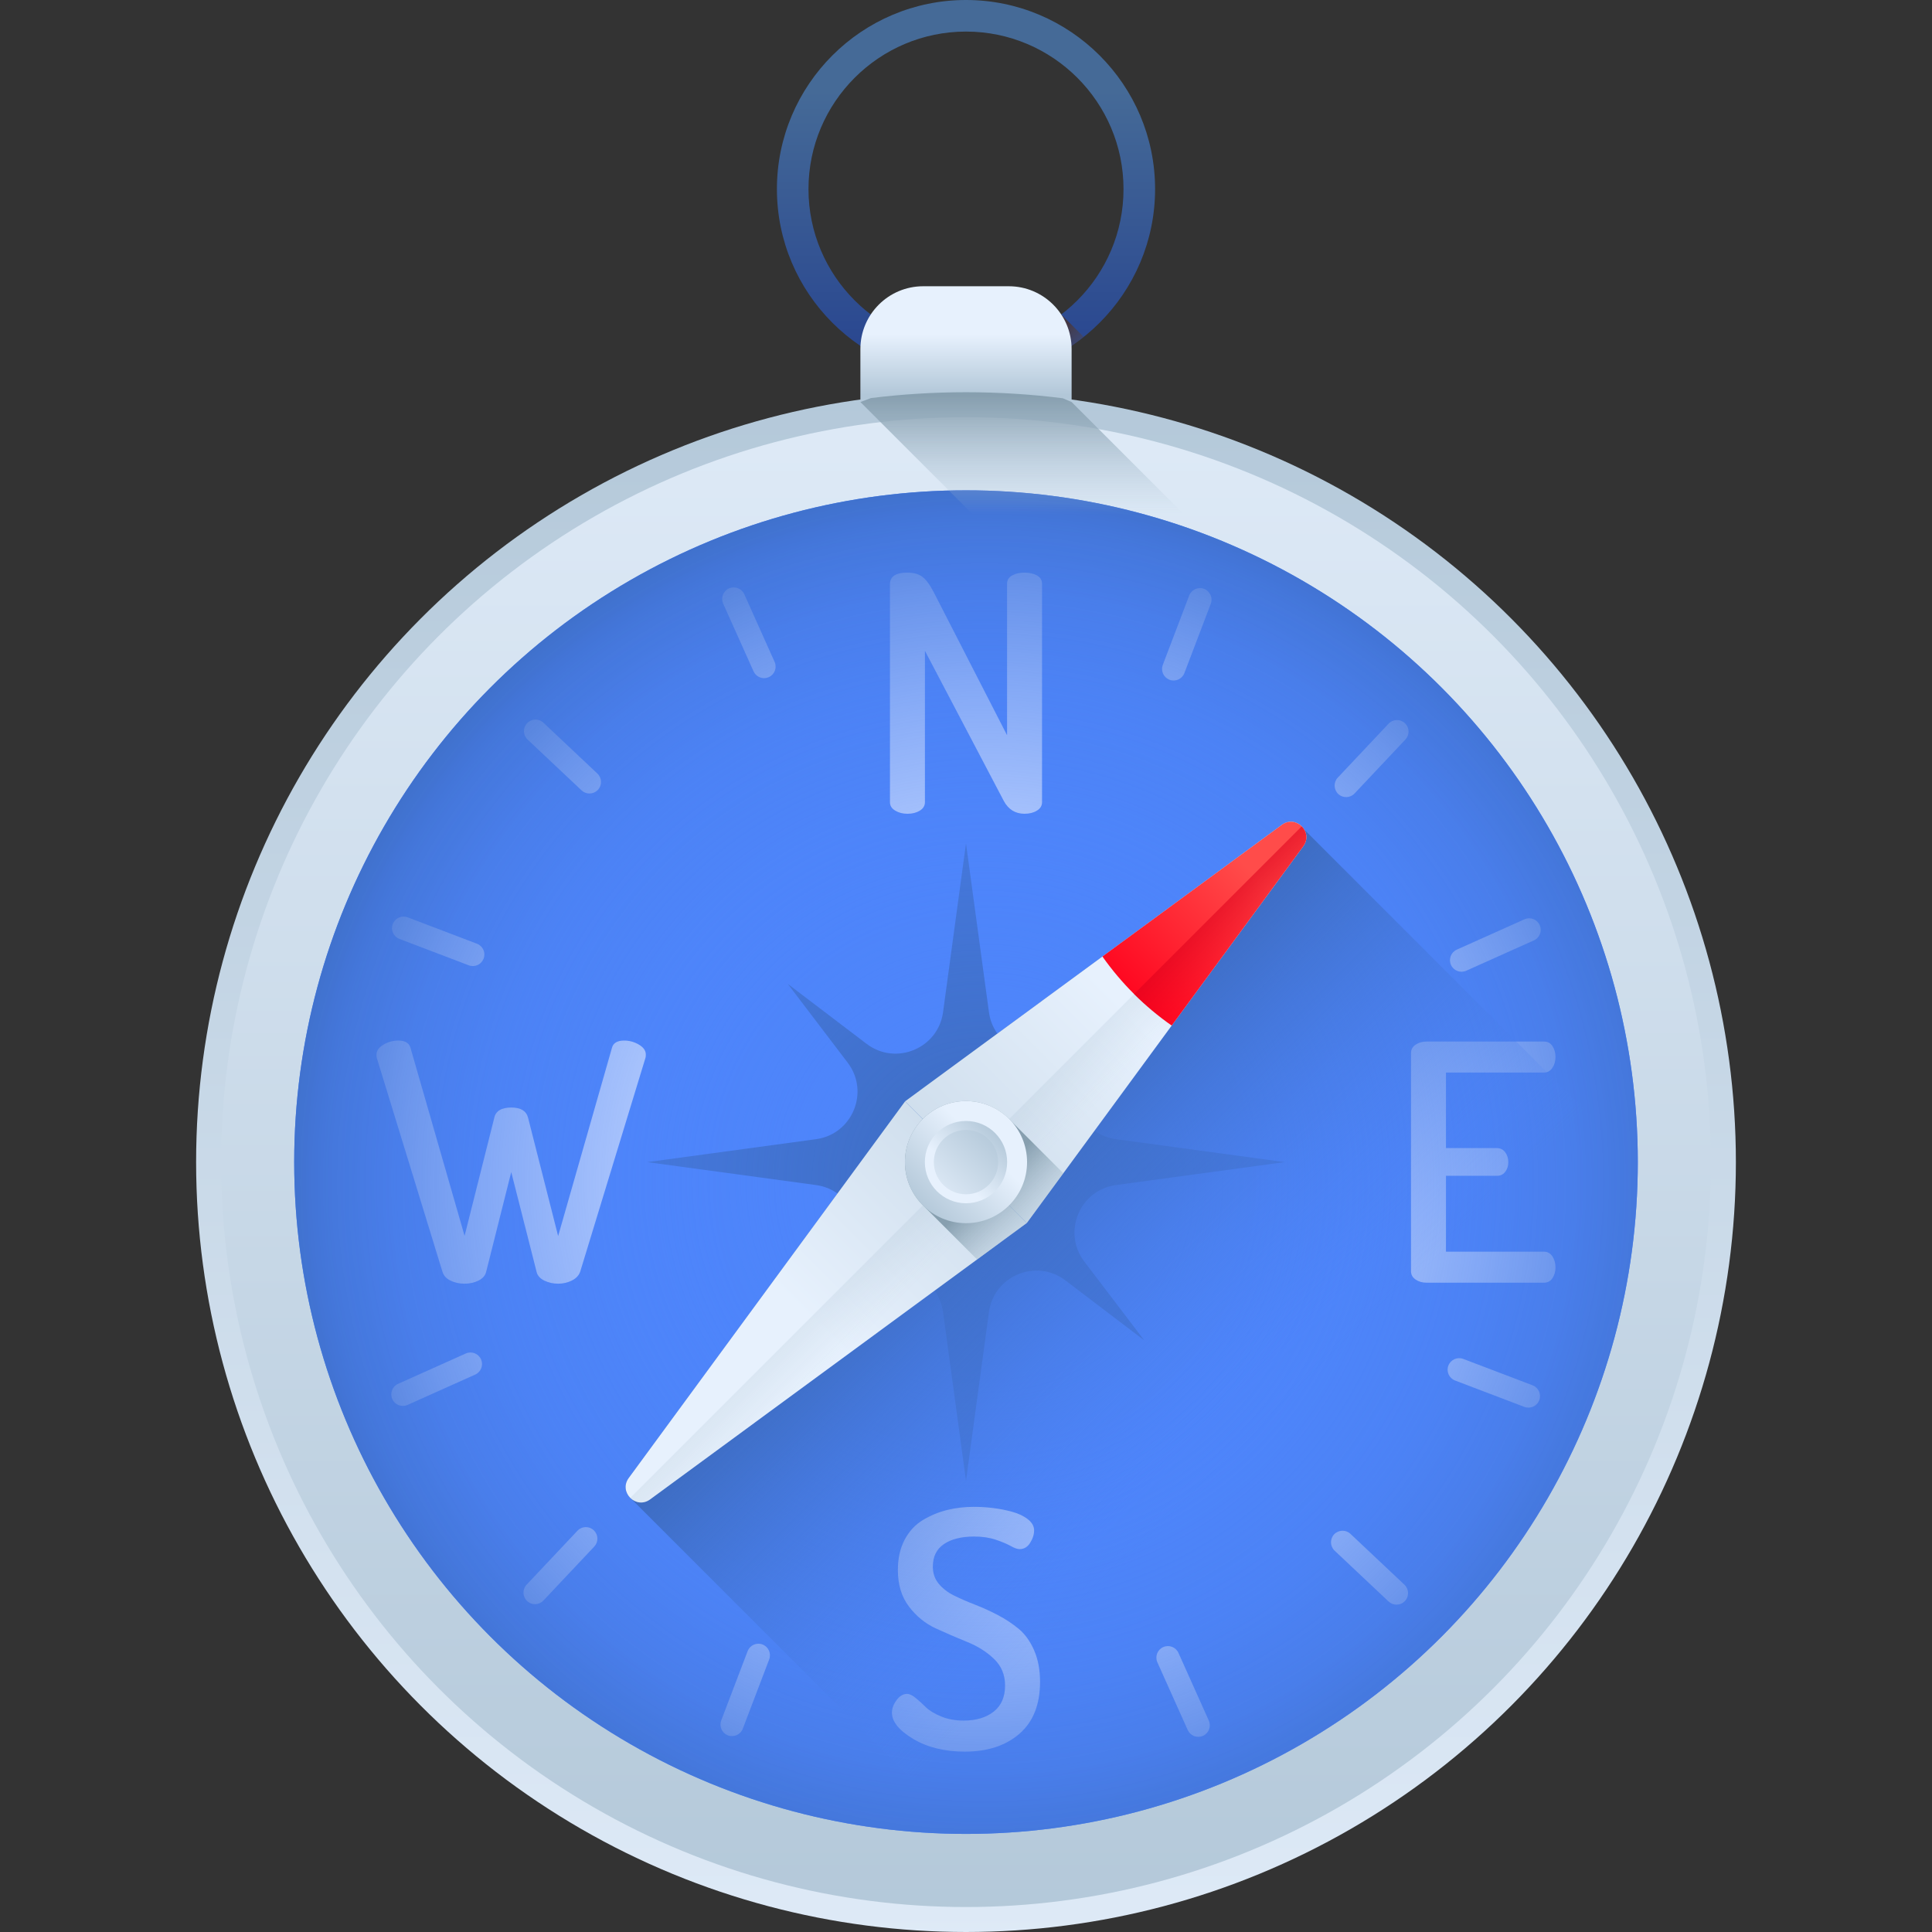 <?xml version="1.0" encoding="iso-8859-1"?>



<svg version="1.1" id="Capa_1" xmlns="http://www.w3.org/2000/svg" xmlns:xlink="http://www.w3.org/1999/xlink" x="0px" y="0px"
	 viewBox="0 0 512 512" style="enable-background:new 0 0 512 512;" xml:space="preserve">
<rect x="0" y="0" width="512" height="512" fill="#333333" stroke="none"/>
<linearGradient id="SVGID_1_" gradientUnits="userSpaceOnUse" x1="254.809" y1="490.67" x2="254.809" y2="384.063" gradientTransform="matrix(1.004 0 0 -1.004 0.192 516.561)">
	<stop  offset="0" style="stop-color:#456A97"/>
	<stop  offset="1" style="stop-color:#1A338C"/>
</linearGradient>
<path style="fill:url(#SVGID_1_);" d="M256,100.22c-27.631,0-50.11-22.479-50.11-50.11S228.369,0,256,0s50.11,22.479,50.11,50.11
	S283.631,100.22,256,100.22z M256,8.367c-23.017,0-41.743,18.725-41.743,41.743S232.982,91.853,256,91.853
	c23.017,0,41.743-18.725,41.743-41.743S279.017,8.367,256,8.367z"/>
<linearGradient id="SVGID_2_" gradientUnits="userSpaceOnUse" x1="287.058" y1="419.412" x2="279.338" y2="427.142" gradientTransform="matrix(1.004 0 0 -1.004 0.192 516.561)">
	<stop  offset="0" style="stop-color:#564D56;stop-opacity:0"/>
	<stop  offset="1" style="stop-color:#443742"/>
</linearGradient>
<path style="fill:url(#SVGID_2_);" d="M281.234,83.337v10.039c2.085-1.221,4.074-2.587,5.953-4.086L281.234,83.337z"/>
<linearGradient id="SVGID_3_" gradientUnits="userSpaceOnUse" x1="254.809" y1="426.253" x2="254.809" y2="410.303" gradientTransform="matrix(1.004 0 0 -1.004 0.192 516.561)">
	<stop  offset="0" style="stop-color:#E7F1FD"/>
	<stop  offset="1" style="stop-color:#B2C7D8"/>
</linearGradient>
<path style="fill:url(#SVGID_3_);" d="M283.987,106.542h-55.975V92.503c0-9.192,7.451-16.643,16.643-16.643h22.689
	c9.192,0,16.643,7.451,16.643,16.643V106.542z"/>
<linearGradient id="SVGID_4_" gradientUnits="userSpaceOnUse" x1="254.809" y1="-85.047" x2="254.809" y2="430.233" gradientTransform="matrix(1.004 0 0 -1.004 0.192 516.561)">
	<stop  offset="0" style="stop-color:#E7F1FD"/>
	<stop  offset="1" style="stop-color:#B2C7D8"/>
</linearGradient>
<circle style="fill:url(#SVGID_4_);" cx="256" cy="307.973" r="204.027"/>
<linearGradient id="SVGID_5_" gradientUnits="userSpaceOnUse" x1="254.809" y1="491.101" x2="254.809" y2="-7.477" gradientTransform="matrix(1.004 0 0 -1.004 0.192 516.561)">
	<stop  offset="0" style="stop-color:#E7F1FD"/>
	<stop  offset="1" style="stop-color:#B2C7D8"/>
</linearGradient>
<circle style="fill:url(#SVGID_5_);" cx="256" cy="307.973" r="197.411"/>
<linearGradient id="SVGID_6_" gradientUnits="userSpaceOnUse" x1="158.486" y1="304.09" x2="341.776" y2="120.81" gradientTransform="matrix(1.004 0 0 -1.004 0.192 516.561)">
	<stop  offset="0" style="stop-color:#4E85FB"/>
	<stop  offset="1" style="stop-color:#4E85FB"/>
</linearGradient>
<circle style="fill:url(#SVGID_6_);" cx="256" cy="307.973" r="178.035"/>
<path style="fill:#3D6CC1;" d="M249.923,347.719L256,392.441l6.077-44.722c1.31-9.642,12.531-14.29,20.275-8.398l20.888,15.89
	l-15.89-20.888c-5.891-7.744-1.244-18.965,8.398-20.275l44.722-6.077l-44.722-6.077c-9.642-1.31-14.29-12.531-8.398-20.275
	l15.89-20.888l-20.888,15.89c-7.744,5.891-18.965,1.244-20.275-8.398L256,223.503l-6.077,44.722
	c-1.31,9.642-12.531,14.29-20.275,8.398l-20.888-15.89l15.89,20.888c5.891,7.744,1.244,18.965-8.398,20.275l-44.722,6.077
	l44.722,6.077c9.642,1.31,14.29,12.531,8.398,20.275l-15.89,20.888l20.888-15.89C237.392,333.43,248.613,338.078,249.923,347.719z"
	/>
<g>
	<path style="fill:#FFFFFF;" d="M126.397,250.096l-18.365-6.993c-1.58-0.601-3.333,0.195-3.949,1.771
		c-0.601,1.579,0.192,3.347,1.771,3.949l18.365,6.993c1.548,0.589,3.277-0.161,3.911-1.678c0.013-0.031,0.025-0.062,0.038-0.094
		C128.769,252.466,127.976,250.698,126.397,250.096z"/>
	<path style="fill:#FFFFFF;" d="M406.146,367.12l-18.365-6.993c-1.58-0.601-3.333,0.195-3.949,1.771
		c-0.601,1.579,0.192,3.347,1.771,3.949l18.365,6.993c1.548,0.589,3.277-0.161,3.911-1.678c0.013-0.031,0.025-0.062,0.038-0.093
		C408.518,369.49,407.725,367.722,406.146,367.12z"/>
	<path style="fill:#FFFFFF;" d="M319.098,156.055c-1.579-0.601-3.347,0.192-3.949,1.771l-6.993,18.365
		c-0.589,1.548,0.161,3.277,1.678,3.911c0.031,0.013,0.062,0.025,0.094,0.038c1.579,0.601,3.347-0.192,3.949-1.771l6.993-18.365
		C321.471,158.424,320.675,156.671,319.098,156.055z"/>
	<path style="fill:#FFFFFF;" d="M202.074,435.803c-1.579-0.601-3.347,0.192-3.949,1.771l-6.993,18.365
		c-0.589,1.548,0.161,3.277,1.678,3.911c0.031,0.013,0.062,0.025,0.093,0.037c1.579,0.601,3.347-0.192,3.949-1.771l6.993-18.365
		C204.447,438.173,203.65,436.42,202.074,435.803z"/>
	<path style="fill:#FFFFFF;" d="M157.354,405.532c-1.23-1.159-3.166-1.101-4.326,0.129l-13.476,14.303
		c-1.159,1.231-1.092,3.155,0.13,4.326c1.23,1.159,3.166,1.101,4.326-0.13l13.476-14.303c1.135-1.206,1.103-3.09-0.057-4.256
		C157.403,405.578,157.378,405.555,157.354,405.532z"/>
	<path style="fill:#FFFFFF;" d="M372.318,191.653c-1.23-1.159-3.167-1.101-4.326,0.13l-13.476,14.303
		c-1.159,1.231-1.092,3.155,0.13,4.326c1.23,1.159,3.166,1.101,4.326-0.13l13.476-14.303c1.135-1.206,1.103-3.09-0.057-4.256
		C372.368,191.7,372.344,191.676,372.318,191.653z"/>
	<path style="fill:#FFFFFF;" d="M144.008,191.523c-1.231-1.159-3.155-1.092-4.326,0.13c-1.159,1.23-1.101,3.166,0.13,4.326
		l14.303,13.476c1.206,1.135,3.09,1.103,4.256-0.057c0.024-0.023,0.047-0.048,0.07-0.072c1.159-1.23,1.101-3.166-0.13-4.326
		L144.008,191.523z"/>
	<path style="fill:#FFFFFF;" d="M357.886,406.488c-1.231-1.159-3.155-1.092-4.326,0.13c-1.159,1.23-1.101,3.167,0.129,4.326
		l14.303,13.476c1.206,1.135,3.09,1.103,4.256-0.057c0.024-0.023,0.047-0.048,0.07-0.072c1.159-1.23,1.101-3.167-0.13-4.326
		L357.886,406.488z"/>
	<path style="fill:#FFFFFF;" d="M127.477,360.231c-0.692-1.542-2.503-2.232-4.045-1.54l-17.931,8.04
		c-1.542,0.693-2.219,2.495-1.54,4.045c0.692,1.542,2.503,2.232,4.045,1.54l17.931-8.04c1.512-0.678,2.204-2.43,1.58-3.952
		C127.504,360.293,127.491,360.262,127.477,360.231z"/>
	<path style="fill:#FFFFFF;" d="M388.567,257.252l17.931-8.04c1.512-0.678,2.204-2.43,1.58-3.952
		c-0.013-0.031-0.026-0.062-0.04-0.093c-0.692-1.542-2.503-2.232-4.045-1.54l-17.931,8.04c-1.542,0.693-2.219,2.495-1.54,4.045
		C385.214,257.254,387.025,257.944,388.567,257.252z"/>
	<path style="fill:#FFFFFF;" d="M197.24,157.473c-0.693-1.542-2.495-2.219-4.045-1.54c-1.542,0.692-2.232,2.503-1.54,4.045
		l8.04,17.931c0.678,1.512,2.431,2.204,3.951,1.58c0.031-0.013,0.062-0.026,0.093-0.04c1.542-0.692,2.232-2.503,1.54-4.045
		L197.24,157.473z"/>
	<path style="fill:#FFFFFF;" d="M312.304,438.034c-0.693-1.542-2.495-2.219-4.045-1.54c-1.542,0.692-2.232,2.503-1.54,4.045
		l8.04,17.931c0.678,1.512,2.43,2.204,3.952,1.58c0.031-0.013,0.062-0.026,0.093-0.04c1.542-0.692,2.232-2.503,1.54-4.045
		L312.304,438.034z"/>
	<path style="fill:#FFFFFF;" d="M235.849,212.595V154.81c0-2.039,1.544-3.06,4.633-3.06c1.631,0,2.942,0.364,3.934,1.092
		c0.99,0.73,2.011,2.113,3.06,4.152l19.408,37.854v-40.127c0-0.99,0.451-1.734,1.355-2.229c0.903-0.495,1.996-0.743,3.278-0.743
		c1.281,0,2.374,0.249,3.278,0.743c0.902,0.496,1.355,1.239,1.355,2.229v57.873c0,0.933-0.452,1.676-1.355,2.23
		c-0.905,0.554-1.997,0.83-3.278,0.83c-2.448,0-4.284-1.136-5.508-3.409l-20.894-39.776v40.127c0,0.933-0.452,1.676-1.354,2.23
		c-0.905,0.554-1.998,0.83-3.279,0.83c-1.224,0-2.303-0.276-3.235-0.83C236.315,214.271,235.849,213.528,235.849,212.595z"/>
	<path style="fill:#FFFFFF;" d="M373.931,336.864v-57.786c0-0.932,0.407-1.675,1.224-2.229c0.816-0.553,1.778-0.83,2.885-0.83
		h31.122c0.991,0,1.749,0.409,2.273,1.224c0.524,0.817,0.787,1.749,0.787,2.798c0,1.167-0.277,2.156-0.83,2.973
		c-0.555,0.817-1.298,1.224-2.23,1.224h-25.964v20.019h13.464c0.932,0,1.675,0.364,2.229,1.092c0.553,0.73,0.83,1.617,0.83,2.666
		c0,0.933-0.262,1.763-0.787,2.492c-0.524,0.73-1.283,1.093-2.273,1.093h-13.463v20.107h25.964c0.932,0,1.675,0.409,2.23,1.224
		c0.553,0.817,0.83,1.807,0.83,2.973c0,1.049-0.263,1.982-0.787,2.798c-0.524,0.817-1.282,1.224-2.273,1.224H378.04
		c-1.107,0-2.07-0.276-2.885-0.83C374.338,338.54,373.931,337.798,373.931,336.864z"/>
	<path style="fill:#FFFFFF;" d="M236.373,453.878c0-1.106,0.407-2.215,1.224-3.322c0.815-1.106,1.749-1.66,2.797-1.66
		c0.641,0,1.413,0.374,2.316,1.121c0.903,0.747,1.792,1.553,2.666,2.419s2.2,1.674,3.978,2.42c1.777,0.747,3.773,1.12,5.988,1.12
		c3.322,0,5.988-0.791,7.999-2.372c2.011-1.582,3.017-3.897,3.017-6.944c0-2.811-0.977-5.155-2.928-7.03
		c-1.954-1.874-4.314-3.368-7.082-4.484c-2.769-1.113-5.552-2.314-8.349-3.603c-2.797-1.29-5.173-3.223-7.125-5.802
		c-1.954-2.578-2.928-5.8-2.928-9.668c0-3.082,0.596-5.757,1.792-8.023c1.194-2.268,2.811-4.012,4.852-5.233
		c2.04-1.221,4.181-2.107,6.425-2.659c2.243-0.552,4.618-0.829,7.125-0.829c1.574,0,3.22,0.101,4.939,0.303
		c1.719,0.202,3.423,0.533,5.114,0.994c1.69,0.462,3.089,1.124,4.196,1.989c1.106,0.864,1.66,1.844,1.66,2.94
		s-0.349,2.2-1.049,3.312c-0.699,1.113-1.632,1.669-2.797,1.669c-0.583,0-1.37-0.277-2.36-0.834
		c-0.992-0.557-2.317-1.113-3.978-1.671c-1.66-0.556-3.571-0.834-5.726-0.834c-3.322,0-5.974,0.66-7.955,1.978
		c-1.982,1.319-2.972,3.326-2.972,6.022c0,1.758,0.524,3.268,1.573,4.527c1.049,1.259,2.404,2.3,4.065,3.12
		c1.66,0.821,3.511,1.626,5.552,2.417c2.04,0.791,4.065,1.713,6.076,2.768c2.011,1.054,3.846,2.272,5.508,3.648
		c1.66,1.377,3.016,3.268,4.065,5.669c1.049,2.402,1.574,5.186,1.574,8.35c0,6.023-1.822,10.612-5.464,13.768
		c-3.643,3.155-8.466,4.733-14.469,4.733c-5.363,0-9.923-1.121-13.681-3.365C238.254,458.584,236.373,456.268,236.373,453.878z"/>
	<path style="fill:#FFFFFF;" d="M99.779,279.516c0-1.049,0.612-1.938,1.836-2.666c1.224-0.728,2.535-1.092,3.933-1.092
		c1.806,0,2.885,0.643,3.235,1.924l14.337,49.831l7.87-31.297c0.399-1.806,1.906-2.71,4.527-2.71c2.506,0,3.987,0.922,4.442,2.763
		l7.954,31.297l14.28-49.935c0.347-1.247,1.42-1.871,3.217-1.871c1.39,0,2.694,0.359,3.912,1.078
		c1.217,0.719,1.826,1.594,1.826,2.628c0,0.403-0.03,0.69-0.087,0.862l-17.294,56.653c-0.345,1.011-1.079,1.798-2.201,2.362
		c-1.121,0.564-2.344,0.846-3.666,0.846c-1.324,0-2.546-0.276-3.667-0.826c-1.121-0.55-1.798-1.319-2.027-2.306l-6.722-26.45
		l-6.639,26.403c-0.228,1.001-0.897,1.781-2.008,2.341c-1.112,0.559-2.359,0.838-3.742,0.838c-1.382,0-2.628-0.277-3.735-0.83
		c-1.107-0.553-1.807-1.325-2.098-2.317l-17.397-56.649C99.807,280.216,99.779,279.924,99.779,279.516z"/>
</g>
<radialGradient id="SVGID_7_" cx="259.639" cy="202.413" r="191.47" gradientTransform="matrix(1.004 0 0 -1.004 0.192 516.561)" gradientUnits="userSpaceOnUse">
	<stop  offset="1.000000e-004" style="stop-color:#4E85FB;stop-opacity:0"/>
	<stop  offset="0.502" style="stop-color:#4D84F9;stop-opacity:0.502"/>
	<stop  offset="0.683" style="stop-color:#4B81F2;stop-opacity:0.682"/>
	<stop  offset="0.811" style="stop-color:#487CE7;stop-opacity:0.811"/>
	<stop  offset="0.915" style="stop-color:#4375D6;stop-opacity:0.915"/>
	<stop  offset="1" style="stop-color:#3D6CC1"/>
</radialGradient>
<circle style="fill:url(#SVGID_7_);" cx="256" cy="307.973" r="178.035"/>
<linearGradient id="SVGID_8_" gradientUnits="userSpaceOnUse" x1="294.053" y1="378.783" x2="294.053" y2="410.173" gradientTransform="matrix(1.004 0 0 -1.004 0.192 516.561)">
	<stop  offset="0" style="stop-color:#B2C7D8;stop-opacity:0"/>
	<stop  offset="1" style="stop-color:#879FAF"/>
</linearGradient>
<path style="fill:url(#SVGID_8_);" d="M230.807,105.492l-2.794,1.05l78.796,78.797h55.976l-78.797-78.797l-2.302-0.994
	c-8.414-1.057-16.985-1.605-25.685-1.605C247.469,103.943,239.063,104.475,230.807,105.492z"/>
<linearGradient id="SVGID_9_" gradientUnits="userSpaceOnUse" x1="329.556" y1="133.01" x2="256.026" y2="206.55" gradientTransform="matrix(1.004 0 0 -1.004 0.192 516.561)">
	<stop  offset="0" style="stop-color:#4E85FB;stop-opacity:0"/>
	<stop  offset="1" style="stop-color:#3D6CC1"/>
</linearGradient>
<path style="fill:url(#SVGID_9_);" d="M458.529,332.736c-25.022-25.017-112.892-112.87-112.93-112.931
	c-0.069-0.113-0.135-0.227-0.214-0.333l0,0c-0.015-0.02-0.033-0.037-0.049-0.057c-0.813-1.05-2.101-1.733-3.481-1.639
	c-0.713,0.048-1.448,0.302-2.149,0.817l-34.149,25.058l-13.402,9.834l-52.281,38.362l-73.253,99.833
	c-1.373,1.872-0.891,3.978,0.403,5.272c0.023,0.024,0.052,0.042,0.076,0.065l113.495,113.505
	C373.556,499.35,447.282,425.675,458.529,332.736z"/>
<linearGradient id="SVGID_10_" gradientUnits="userSpaceOnUse" x1="296.373" y1="249.339" x2="200.423" y2="153.389" gradientTransform="matrix(1.004 0 0 -1.004 0.192 516.561)">
	<stop  offset="0" style="stop-color:#E7F1FD"/>
	<stop  offset="1" style="stop-color:#B2C7D8"/>
</linearGradient>
<path style="fill:url(#SVGID_10_);" d="M339.706,218.592l-99.833,73.253l32.253,32.253l73.253-99.833
	C348.128,220.521,343.451,215.844,339.706,218.592z"/>
<linearGradient id="SVGID_11_" gradientUnits="userSpaceOnUse" x1="308.694" y1="242.518" x2="263.514" y2="287.699" gradientTransform="matrix(1.004 0 0 -1.004 0.192 516.561)">
	<stop  offset="0" style="stop-color:#B2C7D8;stop-opacity:0"/>
	<stop  offset="1" style="stop-color:#879FAF"/>
</linearGradient>
<path style="fill:url(#SVGID_11_);" d="M256,307.972l16.127,16.127l73.253-99.833c1.373-1.872,0.891-3.978-0.403-5.272L256,307.972z
	"/>
<linearGradient id="SVGID_12_" gradientUnits="userSpaceOnUse" x1="330.821" y1="283.791" x2="295.431" y2="248.401" gradientTransform="matrix(1.004 0 0 -1.004 0.192 516.561)">
	<stop  offset="0" style="stop-color:#FF4C4A"/>
	<stop  offset="1" style="stop-color:#FF001C"/>
</linearGradient>
<path style="fill:url(#SVGID_12_);" d="M339.706,218.592l-47.552,34.892c5.02,7.113,11.231,13.303,18.36,18.298l34.866-47.517
	C348.127,220.521,343.451,215.844,339.706,218.592z"/>
<linearGradient id="SVGID_13_" gradientUnits="userSpaceOnUse" x1="334.07" y1="261.514" x2="311.6" y2="283.984" gradientTransform="matrix(1.004 0 0 -1.004 0.192 516.561)">
	<stop  offset="0" style="stop-color:#FF001C;stop-opacity:0"/>
	<stop  offset="1" style="stop-color:#C1001C"/>
</linearGradient>
<path style="fill:url(#SVGID_13_);" d="M345.384,219.47c-0.125-0.168-0.259-0.328-0.407-0.477l-44.434,44.434
	c3.071,3.061,6.406,5.857,9.97,8.355l34.866-47.517C346.597,222.608,346.354,220.768,345.384,219.47z"/>
<linearGradient id="SVGID_14_" gradientUnits="userSpaceOnUse" x1="213.25" y1="166.212" x2="309.19" y2="262.162" gradientTransform="matrix(1.004 0 0 -1.004 0.192 516.561)">
	<stop  offset="0" style="stop-color:#E7F1FD"/>
	<stop  offset="1" style="stop-color:#B2C7D8"/>
</linearGradient>
<path style="fill:url(#SVGID_14_);" d="M166.62,391.678l73.253-99.833l32.253,32.253l-99.833,73.253
	C168.549,400.099,163.872,395.423,166.62,391.678z"/>
<linearGradient id="SVGID_15_" gradientUnits="userSpaceOnUse" x1="220.059" y1="153.893" x2="174.889" y2="199.064" gradientTransform="matrix(1.004 0 0 -1.004 0.192 516.561)">
	<stop  offset="0" style="stop-color:#B2C7D8;stop-opacity:0"/>
	<stop  offset="1" style="stop-color:#879FAF"/>
</linearGradient>
<path style="fill:url(#SVGID_15_);" d="M256,307.972l16.127,16.127l-99.833,73.253c-1.872,1.373-3.978,0.891-5.272-0.403
	L256,307.972z"/>
<linearGradient id="SVGID_16_" gradientUnits="userSpaceOnUse" x1="275.039" y1="187.543" x2="260.449" y2="202.133" gradientTransform="matrix(1.004 0 0 -1.004 0.192 516.561)">
	<stop  offset="0" style="stop-color:#B2C7D8;stop-opacity:0"/>
	<stop  offset="1" style="stop-color:#879FAF"/>
</linearGradient>
<path style="fill:url(#SVGID_16_);" d="M267.803,296.926c-2.953-3.154-7.142-5.137-11.803-5.137
	c-8.937,0-16.183,7.246-16.183,16.182c0,4.661,1.983,8.851,5.137,11.804l13.993,13.993l13.178-9.67l9.67-13.178L267.803,296.926z"/>
<linearGradient id="SVGID_17_" gradientUnits="userSpaceOnUse" x1="259.234" y1="212.198" x2="242.304" y2="195.268" gradientTransform="matrix(1.004 0 0 -1.004 0.192 516.561)">
	<stop  offset="0" style="stop-color:#E7F1FD"/>
	<stop  offset="1" style="stop-color:#B2C7D8"/>
</linearGradient>
<circle style="fill:url(#SVGID_17_);" cx="256" cy="307.973" r="16.183"/>
<linearGradient id="SVGID_18_" gradientUnits="userSpaceOnUse" x1="251.814" y1="204.778" x2="263.224" y2="216.188" gradientTransform="matrix(1.004 0 0 -1.004 0.192 516.561)">
	<stop  offset="0" style="stop-color:#E7F1FD"/>
	<stop  offset="1" style="stop-color:#B2C7D8"/>
</linearGradient>
<circle style="fill:url(#SVGID_18_);" cx="256" cy="307.973" r="10.903"/>
<linearGradient id="SVGID_19_" gradientUnits="userSpaceOnUse" x1="243.534" y1="196.498" x2="262.854" y2="215.818" gradientTransform="matrix(1.004 0 0 -1.004 0.192 516.561)">
	<stop  offset="0" style="stop-color:#E7F1FD"/>
	<stop  offset="1" style="stop-color:#B2C7D8"/>
</linearGradient>
<circle style="fill:url(#SVGID_19_);" cx="256" cy="307.973" r="8.525"/>
<g>
</g>
<g>
</g>
<g>
</g>
<g>
</g>
<g>
</g>
<g>
</g>
<g>
</g>
<g>
</g>
<g>
</g>
<g>
</g>
<g>
</g>
<g>
</g>
<g>
</g>
<g>
</g>
<g>
</g>
</svg>

